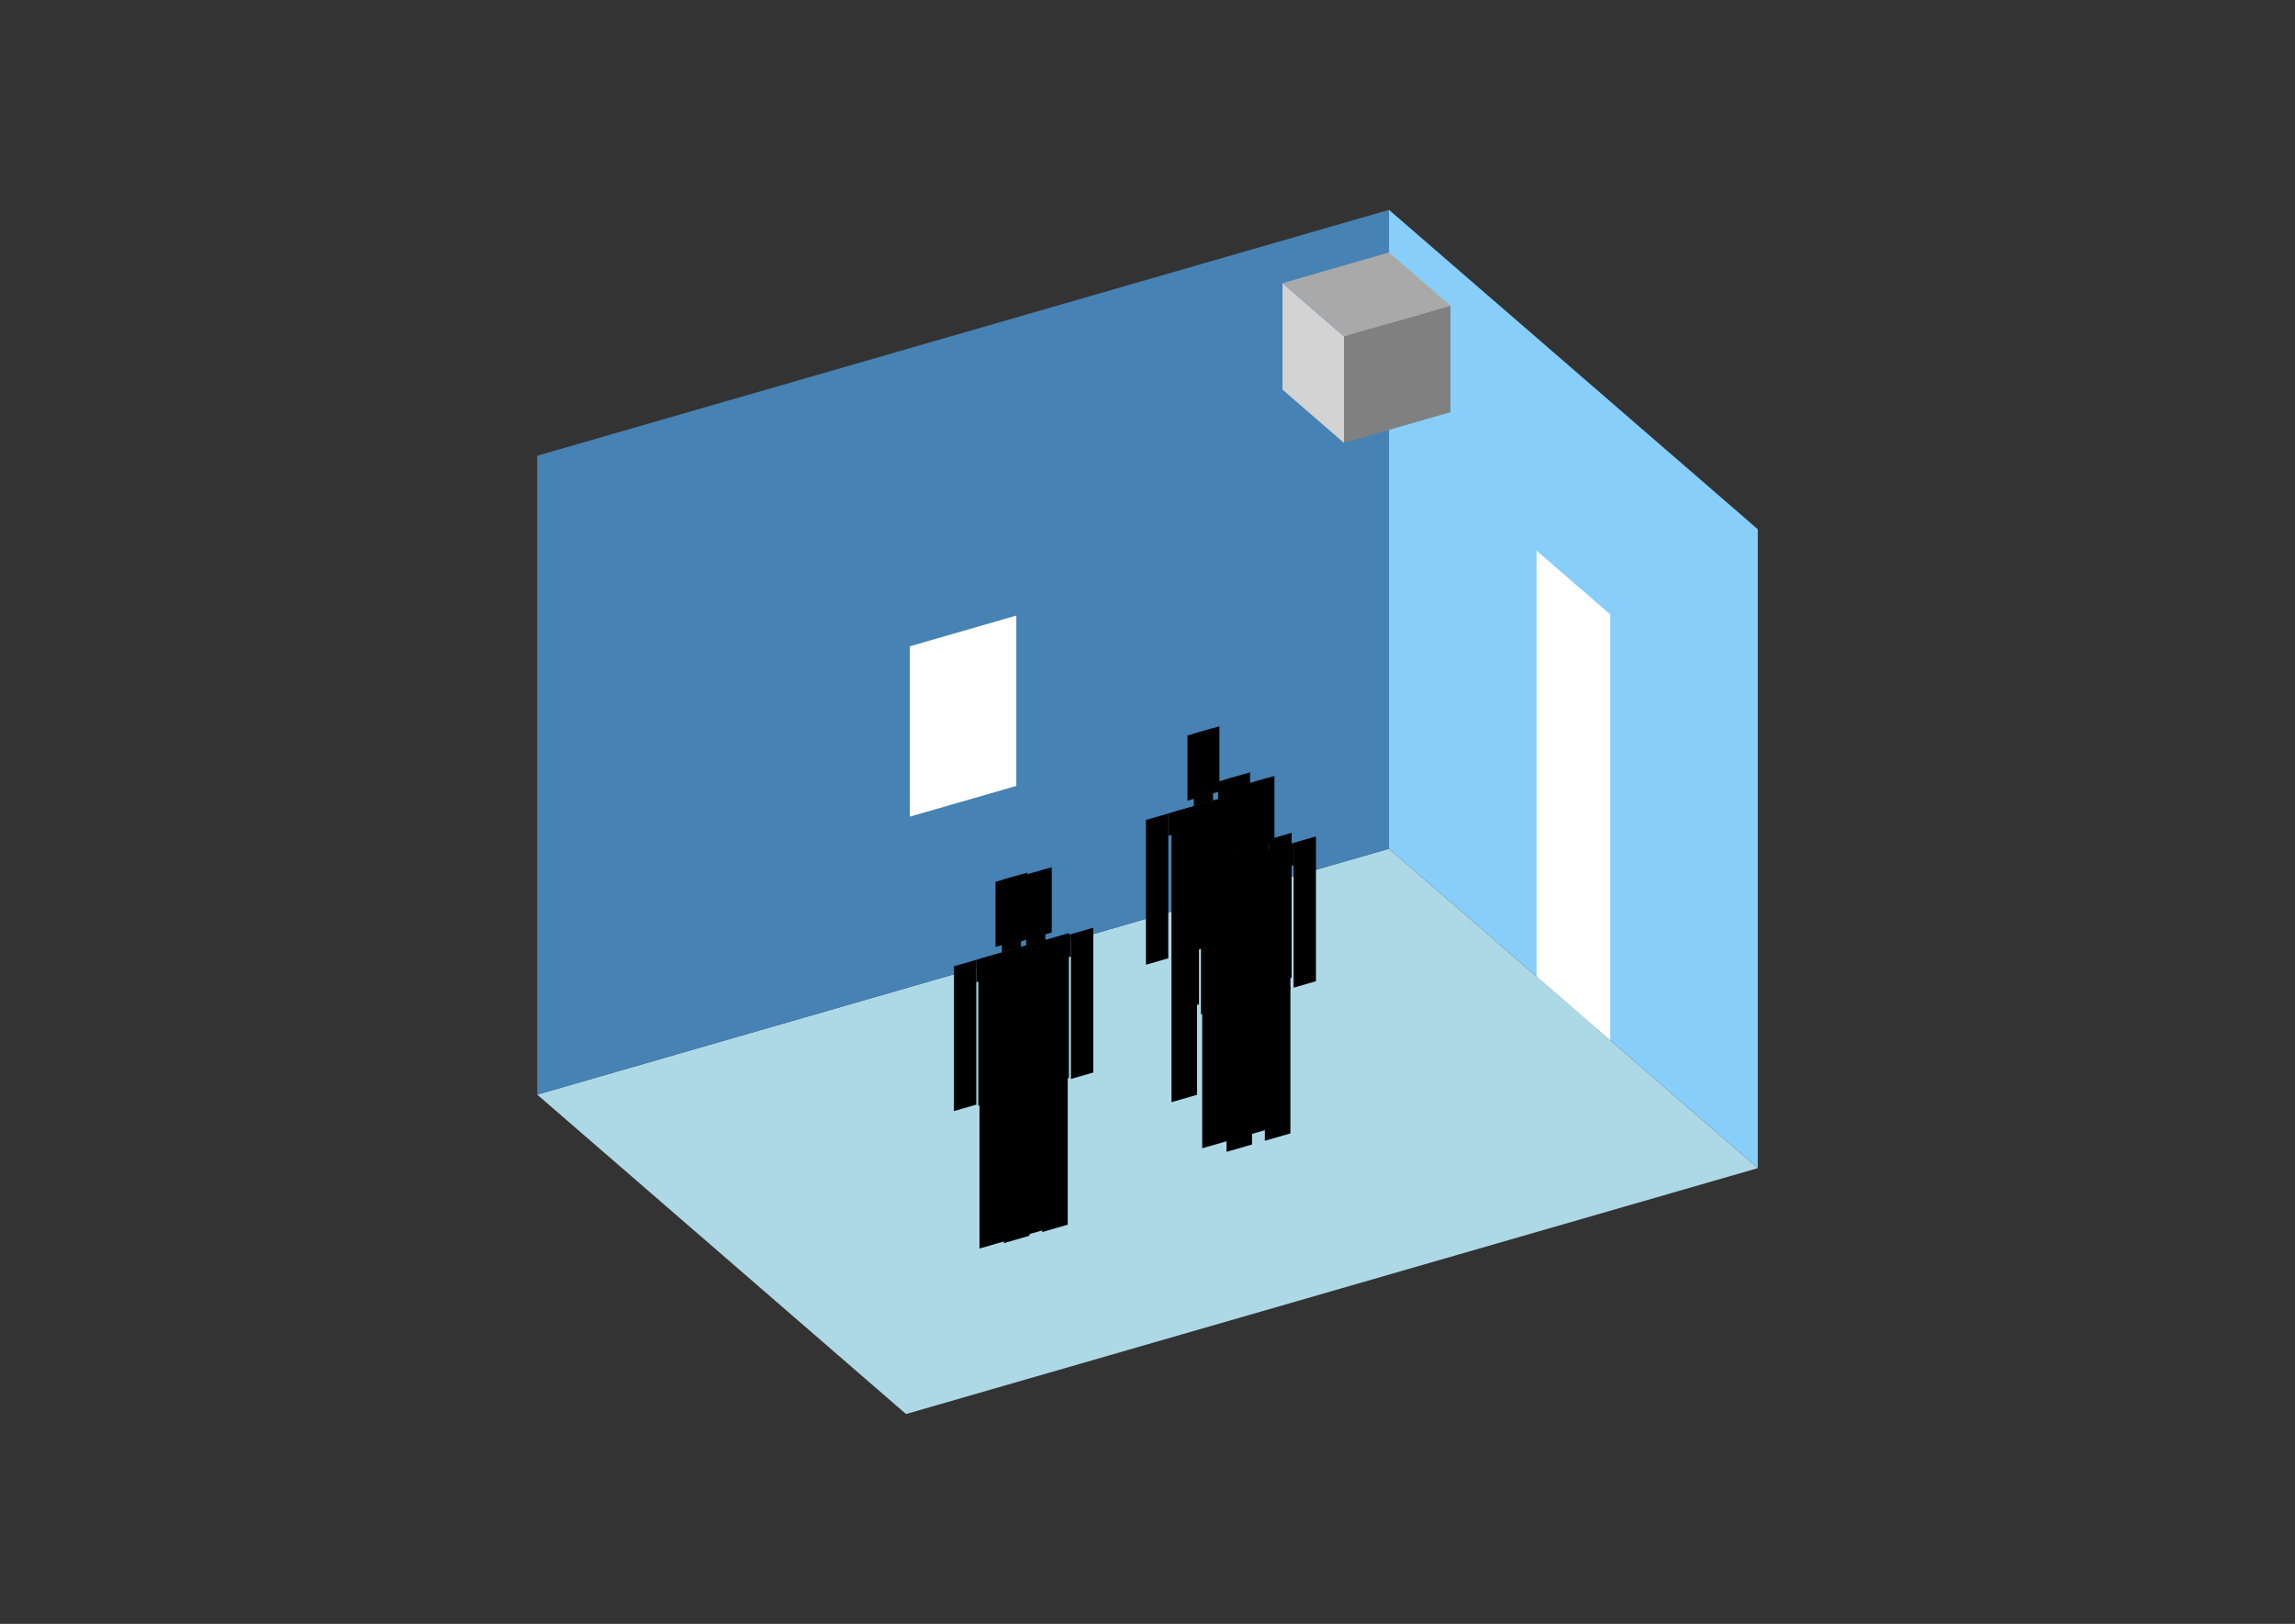 <?xml version="1.0" encoding="UTF-8"?>
<svg
  xmlns="http://www.w3.org/2000/svg"
  width="848"
  height="600"
  style="background-color:white"
>
  <rect width="100%" height="100%" fill="#333333" stroke="none"/>
  <polygon fill="lightblue" points="334.775,522.466 198.491,404.441 513.225,313.585 649.509,431.61" />
  <polygon fill="steelblue" points="198.491,404.441 198.491,168.39 513.225,77.534 513.225,313.585" />
  <polygon fill="lightskyblue" points="649.509,431.61 649.509,195.559 513.225,77.534 513.225,313.585" />
  <polygon fill="white" points="594.996,384.4 594.996,227.033 567.739,203.428 567.739,360.795" />
  <polygon fill="white" points="336.187,301.744 336.187,238.797 375.529,227.44 375.529,290.387" />
  <polygon fill="grey" points="496.597,163.64 496.597,124.298 535.939,112.941 535.939,152.283" />
  <polygon fill="lightgrey" points="496.597,163.64 496.597,124.298 473.883,104.628 473.883,143.969" />
  <polygon fill="darkgrey" points="496.597,124.298 473.883,104.628 513.225,93.271 535.939,112.941" />
  <polygon fill="hsl(288.0,50.0%,60.948%)" points="432.861,407.237 432.861,353.197 442.304,350.471 442.304,404.511" />
  <polygon fill="hsl(288.0,50.0%,60.948%)" points="456.467,400.423 456.467,346.383 447.025,349.109 447.025,403.148" />
  <polygon fill="hsl(288.0,50.0%,60.948%)" points="423.419,356.458 423.419,302.953 431.681,300.568 431.681,354.073" />
  <polygon fill="hsl(288.0,50.0%,60.948%)" points="457.647,346.577 457.647,293.072 465.909,290.687 465.909,344.192" />
  <polygon fill="hsl(288.0,50.0%,60.948%)" points="431.681,308.83 431.681,300.568 457.647,293.072 457.647,301.334" />
  <polygon fill="hsl(288.0,50.0%,60.948%)" points="432.861,353.732 432.861,300.227 456.467,293.413 456.467,346.918" />
  <polygon fill="hsl(288.0,50.0%,60.948%)" points="438.763,295.848 438.763,271.771 450.565,268.364 450.565,292.441" />
  <polygon fill="hsl(288.0,50.0%,60.948%)" points="441.123,297.842 441.123,271.09 448.205,269.046 448.205,295.798" />
  <polygon fill="hsl(288.0,50.0%,54.496%)" points="444.209,424.268 444.209,370.228 453.651,367.502 453.651,421.542" />
  <polygon fill="hsl(288.0,50.0%,54.496%)" points="467.814,417.453 467.814,363.414 458.372,366.139 458.372,420.179" />
  <polygon fill="hsl(288.0,50.0%,54.496%)" points="434.767,373.488 434.767,319.984 443.029,317.599 443.029,371.103" />
  <polygon fill="hsl(288.0,50.0%,54.496%)" points="468.994,363.608 468.994,310.103 477.256,307.718 477.256,361.223" />
  <polygon fill="hsl(288.0,50.0%,54.496%)" points="443.029,325.86 443.029,317.599 468.994,310.103 468.994,318.365" />
  <polygon fill="hsl(288.0,50.0%,54.496%)" points="444.209,370.763 444.209,317.258 467.814,310.444 467.814,363.949" />
  <polygon fill="hsl(288.0,50.0%,54.496%)" points="450.11,312.879 450.11,288.802 461.913,285.395 461.913,309.472" />
  <polygon fill="hsl(288.0,50.0%,54.496%)" points="452.471,314.873 452.471,288.121 459.552,286.076 459.552,312.829" />
  <polygon fill="hsl(288.0,50.0%,53.252%)" points="453.198,425.59 453.198,371.55 462.64,368.824 462.64,422.864" />
  <polygon fill="hsl(288.0,50.0%,53.252%)" points="476.803,418.776 476.803,364.736 467.361,367.462 467.361,421.502" />
  <polygon fill="hsl(288.0,50.0%,53.252%)" points="443.756,374.811 443.756,321.306 452.018,318.921 452.018,372.426" />
  <polygon fill="hsl(288.0,50.0%,53.252%)" points="477.984,364.93 477.984,311.425 486.245,309.04 486.245,362.545" />
  <polygon fill="hsl(288.0,50.0%,53.252%)" points="452.018,327.183 452.018,318.921 477.984,311.425 477.984,319.687" />
  <polygon fill="hsl(288.0,50.0%,53.252%)" points="453.198,372.085 453.198,318.58 476.803,311.766 476.803,365.271" />
  <polygon fill="hsl(288.0,50.0%,53.252%)" points="459.099,314.202 459.099,290.124 470.902,286.717 470.902,310.794" />
  <polygon fill="hsl(288.0,50.0%,53.252%)" points="461.46,316.195 461.46,289.443 468.541,287.399 468.541,314.151" />
  <polygon fill="hsl(288.0,50.0%,50.275%)" points="361.925,461.306 361.925,407.266 371.367,404.54 371.367,458.58" />
  <polygon fill="hsl(288.0,50.0%,50.275%)" points="385.53,454.492 385.53,400.452 376.088,403.177 376.088,457.217" />
  <polygon fill="hsl(288.0,50.0%,50.275%)" points="352.483,410.527 352.483,357.022 360.745,354.637 360.745,408.142" />
  <polygon fill="hsl(288.0,50.0%,50.275%)" points="386.71,400.646 386.71,347.141 394.972,344.756 394.972,398.261" />
  <polygon fill="hsl(288.0,50.0%,50.275%)" points="360.745,362.899 360.745,354.637 386.71,347.141 386.71,355.403" />
  <polygon fill="hsl(288.0,50.0%,50.275%)" points="361.925,407.801 361.925,354.296 385.53,347.482 385.53,400.987" />
  <polygon fill="hsl(288.0,50.0%,50.275%)" points="367.826,349.917 367.826,325.84 379.629,322.433 379.629,346.51" />
  <polygon fill="hsl(288.0,50.0%,50.275%)" points="370.187,351.911 370.187,325.159 377.268,323.114 377.268,349.867" />
  <polygon fill="hsl(288.0,50.0%,50.082%)" points="370.92,459.319 370.92,405.279 380.362,402.554 380.362,456.594" />
  <polygon fill="hsl(288.0,50.0%,50.082%)" points="394.525,452.505 394.525,398.465 385.083,401.191 385.083,455.231" />
  <polygon fill="hsl(288.0,50.0%,50.082%)" points="361.478,408.54 361.478,355.035 369.74,352.65 369.74,406.155" />
  <polygon fill="hsl(288.0,50.0%,50.082%)" points="395.705,398.659 395.705,345.155 403.967,342.77 403.967,396.274" />
  <polygon fill="hsl(288.0,50.0%,50.082%)" points="369.74,360.912 369.74,352.65 395.705,345.155 395.705,353.416" />
  <polygon fill="hsl(288.0,50.0%,50.082%)" points="370.92,405.814 370.92,352.309 394.525,345.495 394.525,399" />
  <polygon fill="hsl(288.0,50.0%,50.082%)" points="376.821,347.931 376.821,323.853 388.624,320.446 388.624,344.524" />
  <polygon fill="hsl(288.0,50.0%,50.082%)" points="379.182,349.924 379.182,323.172 386.263,321.128 386.263,347.88" />
</svg>

